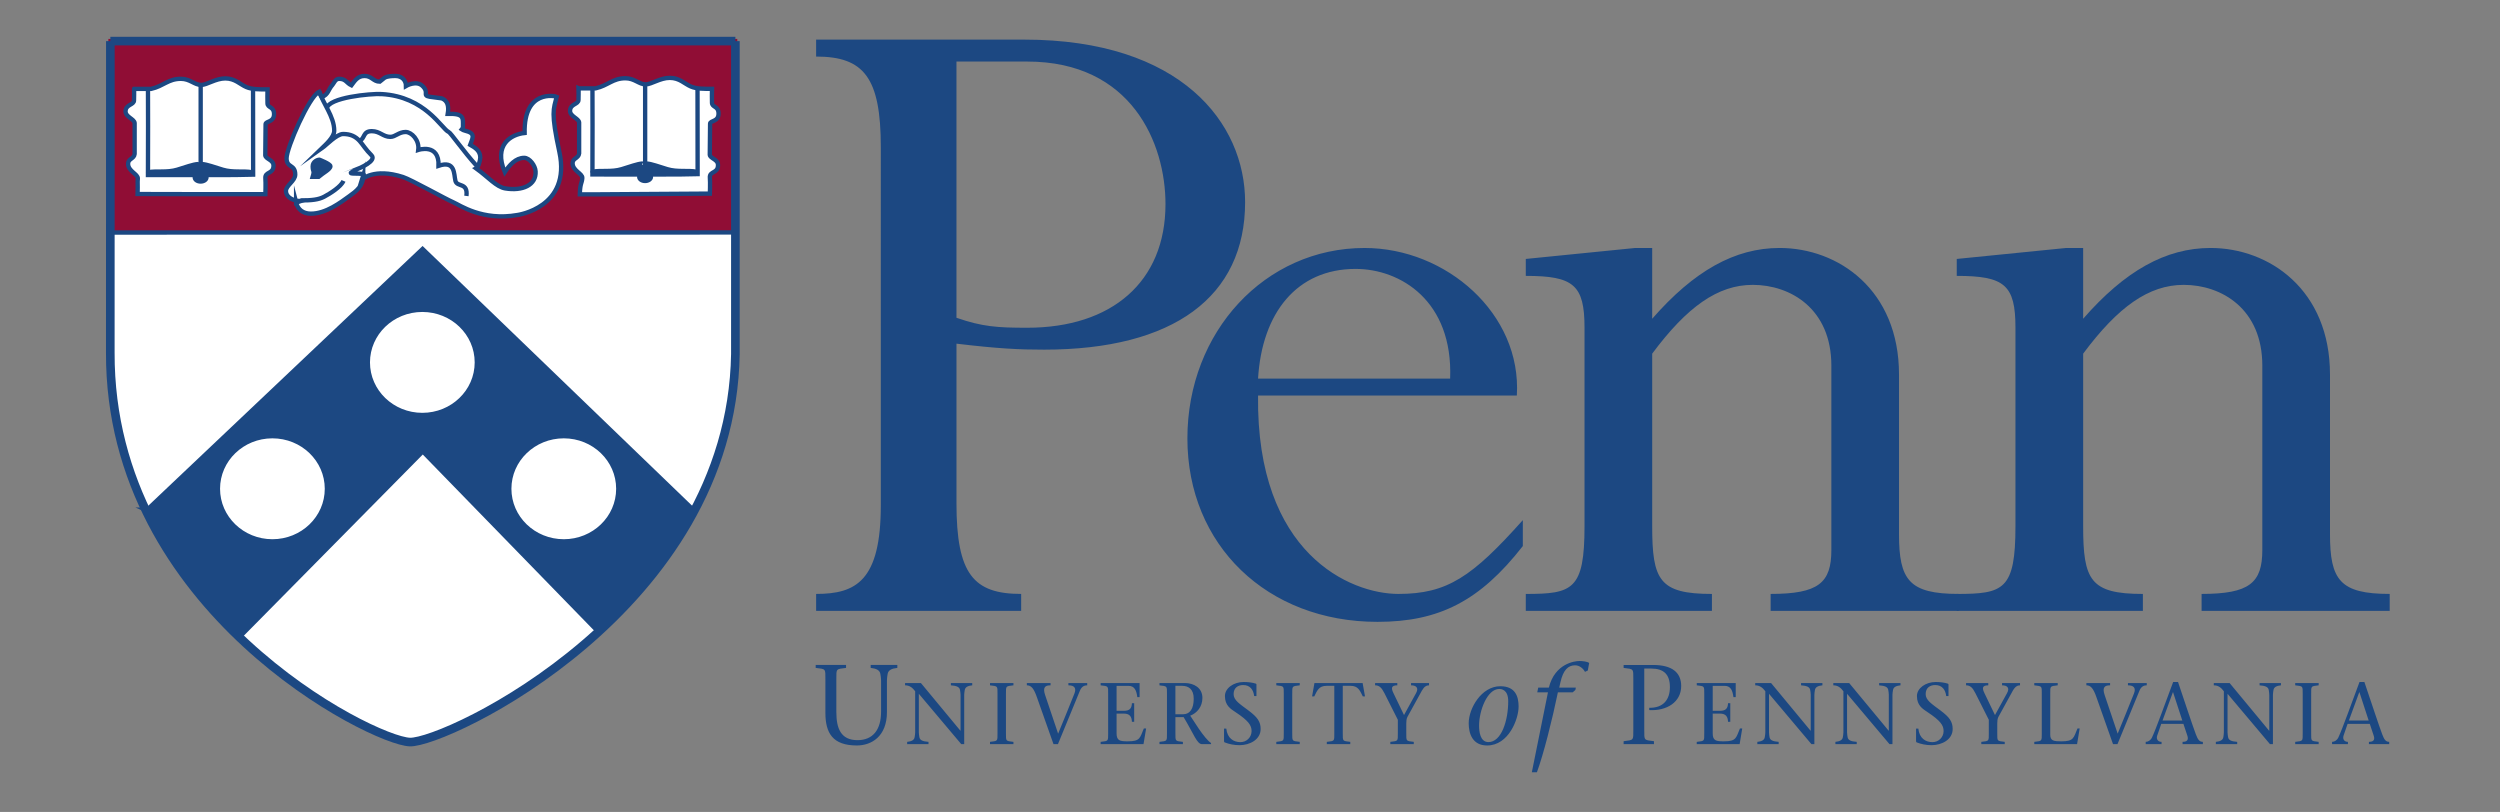 <?xml version="1.0" encoding="UTF-8"?>
<svg id="Calque_1" xmlns="http://www.w3.org/2000/svg" version="1.1" viewBox="0 0 2500 811.908">
  <rect x="0" y="0" width="2500" height="811.908" fill="#808080" stroke="none"/>
  <!-- Generator: Adobe Illustrator 29.1.0, SVG Export Plug-In . SVG Version: 2.1.0 Build 142)  -->
  <defs>
    <style>
      .st0, .st1, .st2, .st3, .st4 {
        fill-rule: evenodd;
      }

      .st0, .st4 {
        fill: #1c4882;
      }

      .st5 {
        stroke-width: 8.625px;
      }

      .st5, .st6 {
        fill: none;
      }

      .st5, .st6, .st2, .st3, .st4 {
        stroke-miterlimit: 33.89;
      }

      .st5, .st6, .st2, .st4 {
        stroke: #1c4882;
      }

      .st1, .st2 {
        fill: #fff;
      }

      .st6, .st2, .st3, .st4 {
        stroke-width: 4.345px;
      }

      .st3 {
        fill: #900d35;
        stroke: #900d35;
      }
    </style>
  </defs>
  <path class="st0" d="M956.468,503.188c0,70.776,16.913,90.737,64.693,90.737v16.951h-205.039v-16.951c39.817,0,64.693-12.97,64.693-88.739V147.285c0-69.79-16.926-90.724-64.693-90.724v-16.951h208.022c157.258,0,220.966,83.746,220.966,162.498,0,94.718-71.671,147.544-201.044,147.544-24.889,0-45.783-.999-87.585-5.979v159.515h-.013ZM956.468,317.773c25.875,8.962,40.803,9.974,70.672,9.974,84.589,0,138.348-45.861,138.348-123.628,0-60.815-33.838-142.564-138.348-142.564h-70.672v256.218ZM1258.054,395.526c-1.984,158.504,92.552,198.398,140.333,198.398,48.792,0,73.668-16.951,124.432-73.785v25.914c-42.813,54.849-83.616,75.795-145.326,75.795-110.476,0-190.098-76.781-190.098-183.457,0-106.663,77.624-190.409,177.18-190.409,81.593,0,157.232,65.796,152.265,147.544h-258.786ZM1450.136,378.575c2.983-77.767-49.752-109.659-94.537-109.659-58.714,0-93.577,43.864-97.546,109.659h192.082ZM1899.007,534.095c0,45.874,9.987,59.83,59.726,59.83v16.951h-188.1v-16.951c47.781,0,60.725-10.972,60.725-43.877v-184.43c0-56.833-40.803-80.75-78.623-80.75-34.863,0-65.705,21.932-100.542,68.792v172.459c0,53.85,6.965,67.819,59.726,67.819v16.951h-186.142v-16.951c46.782,0,58.74-4.008,58.74-67.819v-198.385c0-42.865-10.972-51.84-58.74-51.84v-16.951l109.478-10.972h16.926v70.789c41.827-47.858,82.63-70.789,127.415-70.789,58.714,0,119.413,41.879,119.413,126.611v159.515l-0.0 0Z"/>
  <path class="st0" d="M2329.992,534.095c0,45.874,9.935,59.83,59.713,59.83v16.951h-188.113v-16.951c47.781,0,60.725-10.972,60.725-43.877v-184.43c0-56.833-40.803-80.75-78.623-80.75-34.863,0-65.679,21.932-100.542,68.792v172.459c0,53.85,6.965,67.819,59.726,67.819v16.951h-186.142v-16.951c46.782,0,58.714-4.008,58.714-67.819v-198.385c0-42.865-10.946-51.84-58.714-51.84v-16.951l109.478-10.972h16.925v70.789c41.802-47.858,82.604-70.789,127.415-70.789,58.714,0,119.439,41.879,119.439,126.611v159.515ZM836.355,712.248c0,15.836,4.293,27.911,21.115,27.911,15.473,0,23.605-10.389,23.605-28.495v-31.439c0-2.386-.454-4.28-.674-6.109-.558-4.073-4.41-5.655-9.714-6.212v-2.944h26.64v2.944c-5.421.558-9.144,2.127-9.714,6.212-.233,1.829-.674,3.722-.674,6.109v31.893c0,24.318-15.473,33.358-30.025,33.358-24.059,0-31.517-12.205-31.517-32.684v-33.721c0-10.518.454-9.935-9.714-11.167v-2.944h30.375v2.944c-10.168,1.245-9.714.661-9.714,11.167v33.177h.013ZM961.254,744.141c-13.852-16.42-28.235-33.618-42.424-50.362v38.585c0,1.829.35,3.294.532,4.708.441,3.139,3.398,4.358,9.144,4.786v2.283h-21.348v-2.283c4.176-.428,7.056-1.647,7.484-4.786.182-1.414.532-2.892.532-4.708v-41.114c-2.438-3.139-5.136-5.927-10.103-5.927v-2.283h15.849c12.983,15.81,26.484,31.867,39.467,47.651h.169v-35.874c0-1.829-.35-3.32-.532-4.708-.441-3.139-3.398-4.358-9.144-4.786v-2.283h21.348v2.283c-4.098.428-7.056,1.647-7.484,4.786-.182,1.388-.532,2.892-.532,4.708v49.324h-2.957ZM1005.948,733.22c0,8.106-.337,7.678,7.497,8.638v2.283h-23.436v-2.283c7.834-.96,7.497-.532,7.497-8.638v-39.259c0-8.132.35-7.678-7.497-8.638v-2.283h23.436v2.283c-7.834.96-7.497.506-7.497,8.638v39.259ZM1050.551,685.323c-4.786,0-8.275,1.388-5.408,9.779,3.398,10.285,8.456,25.278,12.983,38.559,5.577-13.346,10.895-26.77,16.29-40.128,2.179-5.499-.091-8.21-6.018-8.21v-2.283h18.819v2.283c-2.516,0-5.395.856-7.237,5.214-7.315,17.911-14.721,35.719-22.036,53.604h-4.449c-5.318-15.097-11.245-31.945-16.549-46.782-3.217-9.325-5.927-12.036-10.103-12.036v-2.283h23.709v2.283ZM1100.653,741.858c7.834-.96,7.497-.532,7.497-8.638v-39.259c0-8.132.35-7.678-7.497-8.638v-2.283h38.935v14.059h-2.27c-.869-6.459-2.607-11.271-8.884-11.271h-11.854v24.98h7.315c5.486,0,7.834-2.179,8.015-7.6h2.27v18.599h-2.27c-.182-5.136-2.179-8.21-8.015-8.21h-7.315v19.727c0,7.419,3.411,8.002,11.245,8.002,12.633,0,12.023-3.567,16.031-12.892h2.27l-2.62,15.706h-42.865v-2.283h.013l0.0 0ZM1159.458,683.04h25.356c8.806,0,17.6,4.63,17.6,14.85,0,8.988-5.486,15.175-12.192,17.808l8.547,12.996c4.345,6.381,9.234,12.49,12.269,14.319v1.141h-8.962c-5.136,0-7.937-9.52-18.469-27.055h-8.197v16.134c0,8.106-.35,7.678,7.497,8.638v2.283h-23.436v-2.283c7.834-.96,7.497-.532,7.497-8.638v-39.259c0-8.132.337-7.678-7.497-8.638v-2.296h-.013l0.0 0ZM1175.398,714.297h7.237c7.574,0,11.076-5.772,11.076-15.629,0-9.52-5.227-12.84-11.595-12.84h-6.718v28.469ZM1254.163,696.036c-.7-6.109-4.008-10.998-10.972-10.998-5.058,0-9.585,2.633-9.585,9.092,0,6.109,6.109,9.779,14.824,16.316,9.221,6.887,12.205,11.349,12.205,18.599,0,10.389-10.648,16.134-21.102,16.134-5.564,0-10.363-1.038-14.889-2.788-.35-.182-.61-.532-.61-1.219v-12.568h2.27c.96,9.675,7.315,13.527,14.033,13.527,6.095.115,11.128-4.733,11.243-10.828.002-.087.002-.174.002-.262,0-5.681-3.048-10.285-16.121-18.949-4.708-3.139-10.531-6.537-10.531-16.057,0-7.847,8.703-14.033,18.728-14.033,3.748,0,8.716.428,12.192,1.647.532.182.61.532.61.96v11.426h-2.296l-0.0 0ZM1292.243,733.22c0,8.106-.35,7.678,7.497,8.638v2.283h-23.436v-2.283c7.834-.96,7.471-.532,7.471-8.638v-39.259c0-8.132.35-7.678-7.471-8.638v-2.283h23.436v2.283c-7.847.96-7.497.506-7.497,8.638v39.259ZM1342.773,733.22c0,8.106-.35,7.678,7.497,8.638v2.283h-23.462v-2.283c7.847-.96,7.497-.532,7.497-8.638v-47.392h-7.834c-7.574,0-9.325,4.812-12.205,10.557h-2.179l2.36-13.346h48.183l2.36,13.346h-2.179c-2.892-5.746-4.604-10.557-12.205-10.557h-7.834v47.392h-0ZM1390.346,741.858c7.834-.96,7.497-.532,7.497-8.638v-13.424l-13.424-26.627c-2.892-5.681-5.318-7.847-9.325-7.847v-2.283h22.217v2.283c-6.615,0-6.005,3.32-3.852,7.847l10.557,21.893,12.01-21.893c2.97-5.318.182-7.847-4.967-7.847v-2.283h17.963v2.283c-2.451,0-4.786,1.141-7.146,5.318l-14.539,26.445c-.882,1.751-1.064,4.176-1.064,6.355v9.779c0,8.106-.324,7.678,7.497,8.638v2.283h-23.436v-2.283h.013v0ZM1468.696,723.22c0-14.824,12.762-36.99,31.62-36.99,15.019,0,18.287,10.181,18.287,20.363,0,12.438-9.935,38.883-31.491,38.883-14.461.013-18.417-11.647-18.417-22.256h-0ZM1508.215,701.159c0-11.751-7.12-12.205-8.923-12.205-12.179,0-20.22,21.932-20.22,36.653,0,5.849,1.012,16.485,9.377,16.485,12.879,0,19.766-21.257,19.766-40.933ZM1575.398,689.953l-2.711,2.386h-14.798c-5.525,26.899-14.565,62.774-20.998,79.946h-5.071l16.134-79.946h-10.713l1.012-4.76h10.609c5.979-24.085,25.836-26.575,30.596-26.575,2.581,0,8.002.454,9.701,2.023l-1.349,7.471-2.84,1.362c-1.569-3.061-5.188-6.563-9.935-6.563-6.783,0-11.854,4.63-14.565,16.848l-1.245,5.421h16.588l-.415,2.386h-0ZM1644.268,730.003c0,10.518-.454,9.961,9.701,11.193v2.944h-30.349v-2.944c10.155-1.245,9.701-.687,9.701-11.193v-50.919c0-10.518.454-9.935-9.701-11.167v-2.944h29.558c18.741,0,28.015,7.445,28.015,21.024,0,16.29-14.695,25.109-31.97,24.085v-2.283c14.137.233,20.674-8.236,20.674-20.674,0-12.697-6.109-18.573-18.741-18.573h-6.887v61.451h-0ZM1696.757,741.858c7.847-.96,7.497-.532,7.497-8.638v-39.259c0-8.132.35-7.678-7.497-8.638v-2.283h38.961v14.059h-2.283c-.856-6.459-2.607-11.271-8.871-11.271h-11.854v24.98h7.315c5.473,0,7.834-2.179,8.002-7.6h2.257v18.599h-2.257c-.182-5.136-2.179-8.21-8.002-8.21h-7.315v19.727c0,7.419,3.398,8.002,11.219,8.002,12.646,0,12.036-3.567,16.031-12.892h2.283l-2.607,15.706h-42.891v-2.283h.013l0.0 0ZM1811.435,744.141c-13.852-16.42-28.248-33.618-42.424-50.362v38.585c0,1.829.324,3.294.506,4.708.454,3.139,3.398,4.358,9.144,4.786v2.283h-21.335v-2.283c4.176-.428,7.043-1.647,7.471-4.786.182-1.414.532-2.892.532-4.708v-41.114c-2.438-3.139-5.136-5.927-10.104-5.927v-2.283h15.862c12.996,15.81,26.497,31.867,39.467,47.651h.182v-35.874c0-1.829-.35-3.32-.532-4.708-.428-3.139-3.398-4.358-9.144-4.786v-2.283h21.348v2.283c-4.098.428-7.069,1.647-7.497,4.786-.182,1.388-.532,2.892-.532,4.708v49.324h-2.944ZM1889.487,744.141c-13.852-16.42-28.222-33.618-42.424-50.362v38.585c0,1.829.35,3.294.532,4.708.428,3.139,3.398,4.358,9.144,4.786v2.283h-21.335v-2.283c4.15-.428,7.043-1.647,7.471-4.786.182-1.414.532-2.892.532-4.708v-41.114c-2.438-3.139-5.136-5.927-10.104-5.927v-2.283h15.862c12.97,15.81,26.471,31.867,39.467,47.651h.182v-35.874c0-1.829-.35-3.32-.532-4.708-.428-3.139-3.398-4.358-9.144-4.786v-2.283h21.348v2.283c-4.098.428-7.069,1.647-7.497,4.786-.182,1.388-.532,2.892-.532,4.708v49.324h-2.97ZM1946.204,696.036c-.687-6.109-4.008-10.998-10.972-10.998-5.071,0-9.572,2.633-9.572,9.092,0,6.109,6.083,9.779,14.799,16.316,9.247,6.887,12.204,11.349,12.204,18.599,0,10.389-10.635,16.134-21.102,16.134-5.577,0-10.363-1.038-14.889-2.788-.324-.182-.61-.532-.61-1.219v-12.568h2.283c.934,9.675,7.315,13.527,14.007,13.527,6.095.115,11.128-4.733,11.243-10.828.002-.087.002-.174.002-.262,0-5.681-3.035-10.285-16.108-18.949-4.708-3.139-10.557-6.537-10.557-16.057,0-7.847,8.742-14.033,18.741-14.033,3.748,0,8.716.428,12.179,1.647.532.182.635.532.635.96v11.426h-2.283l-0.0 0ZM1981.313,741.858c7.847-.96,7.497-.532,7.497-8.638v-13.424l-13.424-26.627c-2.866-5.681-5.292-7.847-9.325-7.847v-2.283h22.217v2.283c-6.615,0-6.005,3.32-3.826,7.847l10.531,21.893,12.036-21.893c2.97-5.318.182-7.847-4.967-7.847v-2.283h17.963v2.283c-2.451,0-4.812,1.141-7.172,5.318l-14.539,26.445c-.856,1.751-1.038,4.176-1.038,6.355v9.779c0,8.106-.35,7.678,7.471,8.638v2.283h-23.436v-2.283h.013v0ZM2034.282,741.858c7.847-.96,7.497-.532,7.497-8.638v-39.259c0-8.132.35-7.678-7.497-8.638v-2.283h23.436v2.283c-7.834.96-7.471.506-7.471,8.638v40.66c0,6.135,3.398,6.718,11.141,6.718,12.646,0,12.114-3.567,16.108-12.892h2.179l-2.607,15.706h-42.787v-2.296 0ZM2110.09,685.323c-4.786,0-8.288,1.388-5.421,9.779,3.424,10.285,8.456,25.278,12.996,38.559,5.577-13.346,10.895-26.77,16.29-40.128,2.179-5.499-.104-8.21-6.005-8.21v-2.283h18.793v2.283c-2.503,0-5.395.856-7.224,5.214-7.315,17.911-14.721,35.719-22.036,53.604h-4.462c-5.46-15.612-10.972-31.206-16.536-46.782-3.217-9.325-5.927-12.036-10.104-12.036v-2.283h23.709v2.283ZM2161.243,723.908l-4.034,11.673c-1.141,3.398.532,6.277,4.358,6.277v2.283h-15.862v-2.283c2.361,0,4.89-1.466,6.277-4.358,3.748-7.678,13.93-36.225,21.18-55.498h4.864c5.927,17.535,14.825,44.409,17.782,52.177,1.894,4.89,3.294,7.678,7.069,7.678v2.283h-20.311v-2.283c5.499,0,6.005-2.892,4.604-6.718l-3.748-11.245h-22.178v.013l0-0ZM2182.318,720.561l-9.247-28.352h-.182l-10.363,28.352h19.792ZM2269.968,744.141c-13.852-16.42-28.248-33.618-42.424-50.362v38.585c0,1.829.35,3.294.532,4.708.428,3.139,3.372,4.358,9.118,4.786v2.283h-21.335v-2.283c4.176-.428,7.069-1.647,7.497-4.786.182-1.414.506-2.892.506-4.708v-41.114c-2.438-3.139-5.123-5.927-10.077-5.927v-2.283h15.836c12.996,15.81,26.497,31.867,39.467,47.651h.182v-35.874c0-1.829-.324-3.32-.506-4.708-.454-3.139-3.424-4.358-9.17-4.786v-2.283h21.348v2.283c-4.098.428-7.043,1.647-7.471,4.786-.182,1.388-.532,2.892-.532,4.708v49.324h-2.97ZM2311.173,733.22c0,8.106-.35,7.678,7.497,8.638v2.283h-23.462v-2.283c7.847-.96,7.497-.532,7.497-8.638v-39.259c0-8.132.35-7.678-7.497-8.638v-2.283h23.462v2.283c-7.847.96-7.497.506-7.497,8.638v39.259ZM2347.579,723.908l-4.008,11.673c-1.115,3.398.532,6.277,4.358,6.277v2.283h-15.862v-2.283c2.361,0,4.89-1.466,6.277-4.358,3.748-7.678,13.93-36.225,21.154-55.498h4.89c5.927,17.535,14.825,44.409,17.782,52.177,1.894,4.89,3.294,7.678,7.043,7.678v2.283h-20.285v-2.283c5.499,0,6.005-2.892,4.604-6.718l-3.748-11.245h-22.204v.013l0-0ZM2368.681,720.561l-9.247-28.352h-.182l-10.363,28.352h19.792Z"/>
  <path class="st1" d="M110.554,41.05h625.026v312.973c-4.228,255.102-289.654,389.184-325.554,387.978-37.34-1.297-300.315-132.486-299.537-389.3.026-4.617.065-311.65.065-311.65h-0Z"/>
  <path class="st3" d="M110.502,231.251c.908.895.039-190.15.039-190.15h624.572v190.163l-624.611-.013Z"/>
  <path class="st4" d="M145.495,509.621c24.033,50.582,53.734,91.32,95.419,125.949l181.862-184.158,175.066,179.852c36.082-33.06,71.23-73.085,96.417-120.476L422.568,248.968,146.74,510.179l-1.245-.558h-0Z"/>
  <path class="st6" d="M110.502,232.535l624.572-.078"/>
  <path class="st2" d="M578.62,88.35h17.003c12.464-2.853,17.003-10.09,29.779-10.09,9.196,0,13.527,6.122,20.272,6.122,5.694,0,14.461-6.511,24.072-6.511,9.831,0,14.682,5.914,21.128,8.651,5.707,2.438,13.19,2.322,21.115,2.322-.22,5.707,0,9.092,0,13.878,0,4.89,6.55,2.957,6.55,10.908,0,8.352-8.456,6.718-8.456,10.078l-.311,31.076c.428,3.865,8.236,4.371,8.236,10.285,0,8.768-8.703,5.72-8.132,12.646.415,5.097,0,15.888,0,15.888-16.796,0-124.769.986-130.061.791.311-11.517,2.114-10.817,2.503-16.368.311-4.488-9.714-7.237-9.714-14.773,0-5.201,6.018-4.89,6.537-9.779v-30.972c-.298-4.073-9.39-6.109-9.079-11.919.376-6.952,8.443-6.057,8.443-10.7,0-2.049.22-9.585.117-11.53l-0-0Z"/>
  <path class="st6" d="M592.446,88.869s.22,69.272,0,85.587c0,0,100.749.195,105.172-.207,0-18.443-.104-85.886-.104-85.886M645.142,84.589v90.062"/>
  <path class="st4" d="M646.737,163.549c4.436.207,12.568,3.204,20.479,5.603,10.246,3.1,21.102.934,29.143,2.542,2.529.519-49.622.921-49.622.921.195-10.09,0-9.066,0-9.066ZM639.228,176.895c0-2.257,2.633-4.073,5.862-4.073,3.242,0,5.862,1.829,5.862,4.073s-2.62,4.073-5.862,4.073-5.862-1.829-5.862-4.073ZM642.211,163.549c-4.436.207-12.568,3.204-20.479,5.603-10.246,3.1-21.102.934-29.143,2.542-2.529.519,49.622.921,49.622.921-.207-10.09,0-9.066,0-9.066Z"/>
  <path class="st2" d="M296.113,202.666c1.686,6.628,6.654,11.011,14.786,11.011,15.097,0,29.675-11.206,38.429-17.522,6.861-4.89,13.943-10.09,13.943-20.79l-1.271,4.073s11.828-11.816,40.971-2.438c8.093,2.607,42.774,22.101,50.271,25.265,6.433,2.75,29.013,18.975,64.304,12.71,0,0,53.876-7.419,41.84-62.994-8.612-39.713-5.94-42.541-2.659-55.277-1.271-.61-32.956-7.743-32.1,36.276-13.735,1.427-31.257,11.816-19.857,39.13,4.643-6.939,10.882-14.267,19.429-14.267,5.382,0,11.063,7.743,11.4,13.437.843,13.865-13.086,19.973-30.401,17.12-8.781-1.44-16.874-11.193-28.974-19.96,2.114-1.025,4.047-8.158,4.047-11.011,0-7.03-6.018-10.285-10.129-12.633.843-2.438,2.516-5.694,2.516-8.145,0-5.603-7.912-5.201-10.972-7.328,1.258-1.738,1.258-.713,1.258-3.255,0-8.158,1.271-12.646-15.201-12.218,1.375-8.054-.324-13.242-5.914-15.486l-12.256-1.634c-7.6-1.414-.013-3.956-7.03-10.726-6.264-6.057-16.562,0-16.562,0,0-5.603-3.865-10.052-10.622-10.052-3.58,0-8.028.311-10.557,1.634l-5.071,4.073c-6.329,0-7.925-5.707-15.214-5.707s-10.233,5.707-13.086,9.377c-4.954-2.348-5.603-6.524-12.243-6.524-3.904,0-5.071,4.176-6.757,6.109-4.332,4.786-4.034,9.753-10.778,12.192l-2.516-4.423c-.081-.279-.155-.56-.22-.843-9.935,4.799-32.334,55.926-32.334,66.418,0,10,8.664,5.616,8.664,16.316,0,6.316-9.286,10.908-9.286,16.303,0,6.822,7.925,10.181,14.786,10.181l-4.63,1.608Z"/>
  <path class="st4" d="M319.432,159.697s10.985,4.241,10.985,6.524c0,3.1-7.094,6.511-11.828,10.596h-5.914c2.114-6.926,0-4.397,0-10.596.013-4.656,4.903-6.524,6.757-6.524Z"/>
  <path class="st6" d="M359.574,140.943c5.694-2.75,3.061-9.779,12.243-9.779,8.119,0,11.193,5.707,18.586,5.707,4.954,0,8.443-4.89,15.201-4.89,6.005,0,13.943,8.145,12.671,17.937,0,0,21.115-6.939,20.272,15.888,16.887-5.694,15.201,8.249,16.887,15.084,1.699,6.524,12.684,1.219,10.985,15.071"/>
  <path class="st2" d="M134.133,88.895h17.003c12.451-2.853,17.003-10.078,29.779-10.078,9.183,0,13.514,6.122,20.272,6.122,5.694,0,14.474-6.524,24.072-6.524,9.818,0,14.682,5.914,21.115,8.651,5.694,2.451,13.203,2.322,21.115,2.322-.22,5.694,0,9.092,0,13.878,0,4.89,6.55,2.957,6.55,10.895,0,8.365-8.456,6.731-8.456,10.078l-.311,31.089c.415,3.865,8.236,4.371,8.236,10.272,0,8.768-8.703,5.733-8.132,12.646.415,5.097,0,15.901,0,15.901-16.783,0-122.486.104-127.778-.104.324-11.504-.182-9.935.22-15.486.311-4.488-9.727-7.224-9.727-14.773,0-5.201,6.018-4.89,6.55-9.779v-30.972c-.311-4.073-9.403-6.109-9.079-11.919.376-6.939,8.456-6.057,8.456-10.7.013-2.036.233-9.572.117-11.517h0Z"/>
  <path class="st6" d="M147.972,89.414s.22,69.285,0,85.587c0,0,100.749.195,105.172-.22,0-18.43-.104-85.886-.104-85.886M200.668,85.134v90.062"/>
  <path class="st4" d="M202.251,164.094c4.436.207,12.581,3.204,20.492,5.603,10.233,3.113,21.102.934,29.143,2.555,2.542.506-49.635.908-49.635.908.208-10.09,0-9.066,0-9.066ZM194.754,177.44c0-2.244,2.62-4.073,5.862-4.073s5.862,1.829,5.862,4.073-2.62,4.073-5.862,4.073-5.862-1.829-5.862-4.073ZM197.737,164.094c-4.436.207-12.581,3.204-20.492,5.603-10.246,3.113-21.102.934-29.143,2.555-2.529.506,49.635.908,49.635.908-.208-10.09,0-9.066,0-9.066Z"/>
  <path class="st2" d="M217.879,488.779c0-29.052,24.409-52.618,54.525-52.618s54.538,23.553,54.538,52.618-24.422,52.618-54.538,52.618c-30.103-.013-54.525-23.566-54.525-52.618ZM367.81,362.401c0-29.065,24.409-52.618,54.525-52.618s54.525,23.54,54.525,52.618-24.409,52.605-54.525,52.605-54.525-23.54-54.525-52.605ZM509.245,488.779c0-29.052,24.422-52.618,54.551-52.618,30.116,0,54.525,23.553,54.525,52.618s-24.409,52.618-54.525,52.618c-30.129-.013-54.551-23.566-54.551-52.618Z"/>
  <path class="st6" d="M477.041,166.273c-13.943-15.369-26.225-33.397-28.352-34.305-6.861-2.853-23.229-35.446-67.157-37.898-11.154-.623-53.163,3.463-54.603,14.228M363.542,178.127c.175-1.111.262-2.234.259-3.359,0-1.751-10.298-.765-12.736-1.492-1.686-.519,4.526-2.996,3.45-2.996,6.342-2.451,22.567-9.611,16.9-15.084-5.486-5.292-8.768-10.908-11.828-14.267-4.124-4.488-8.975-6.939-16.485-6.939-6.446,0-16.874,11.193-21.206,14.254,3.165-3.061,12.334-10.998,12.334-17.522,0-14.669-11.712-27.405-14.786-39.519M300.393,200.435c11.621,0,18.158-.804,23.657-3.657,6.005-3.165,16.9-9.987,19.429-15.901"/>
  <path class="st5" d="M110.36,41.102h625.026M735.386,41.102v312.986c-4.228,255.115-289.654,389.197-325.554,387.965-37.34-1.271-300.315-132.486-299.537-389.287l.065-311.65"/>
</svg>